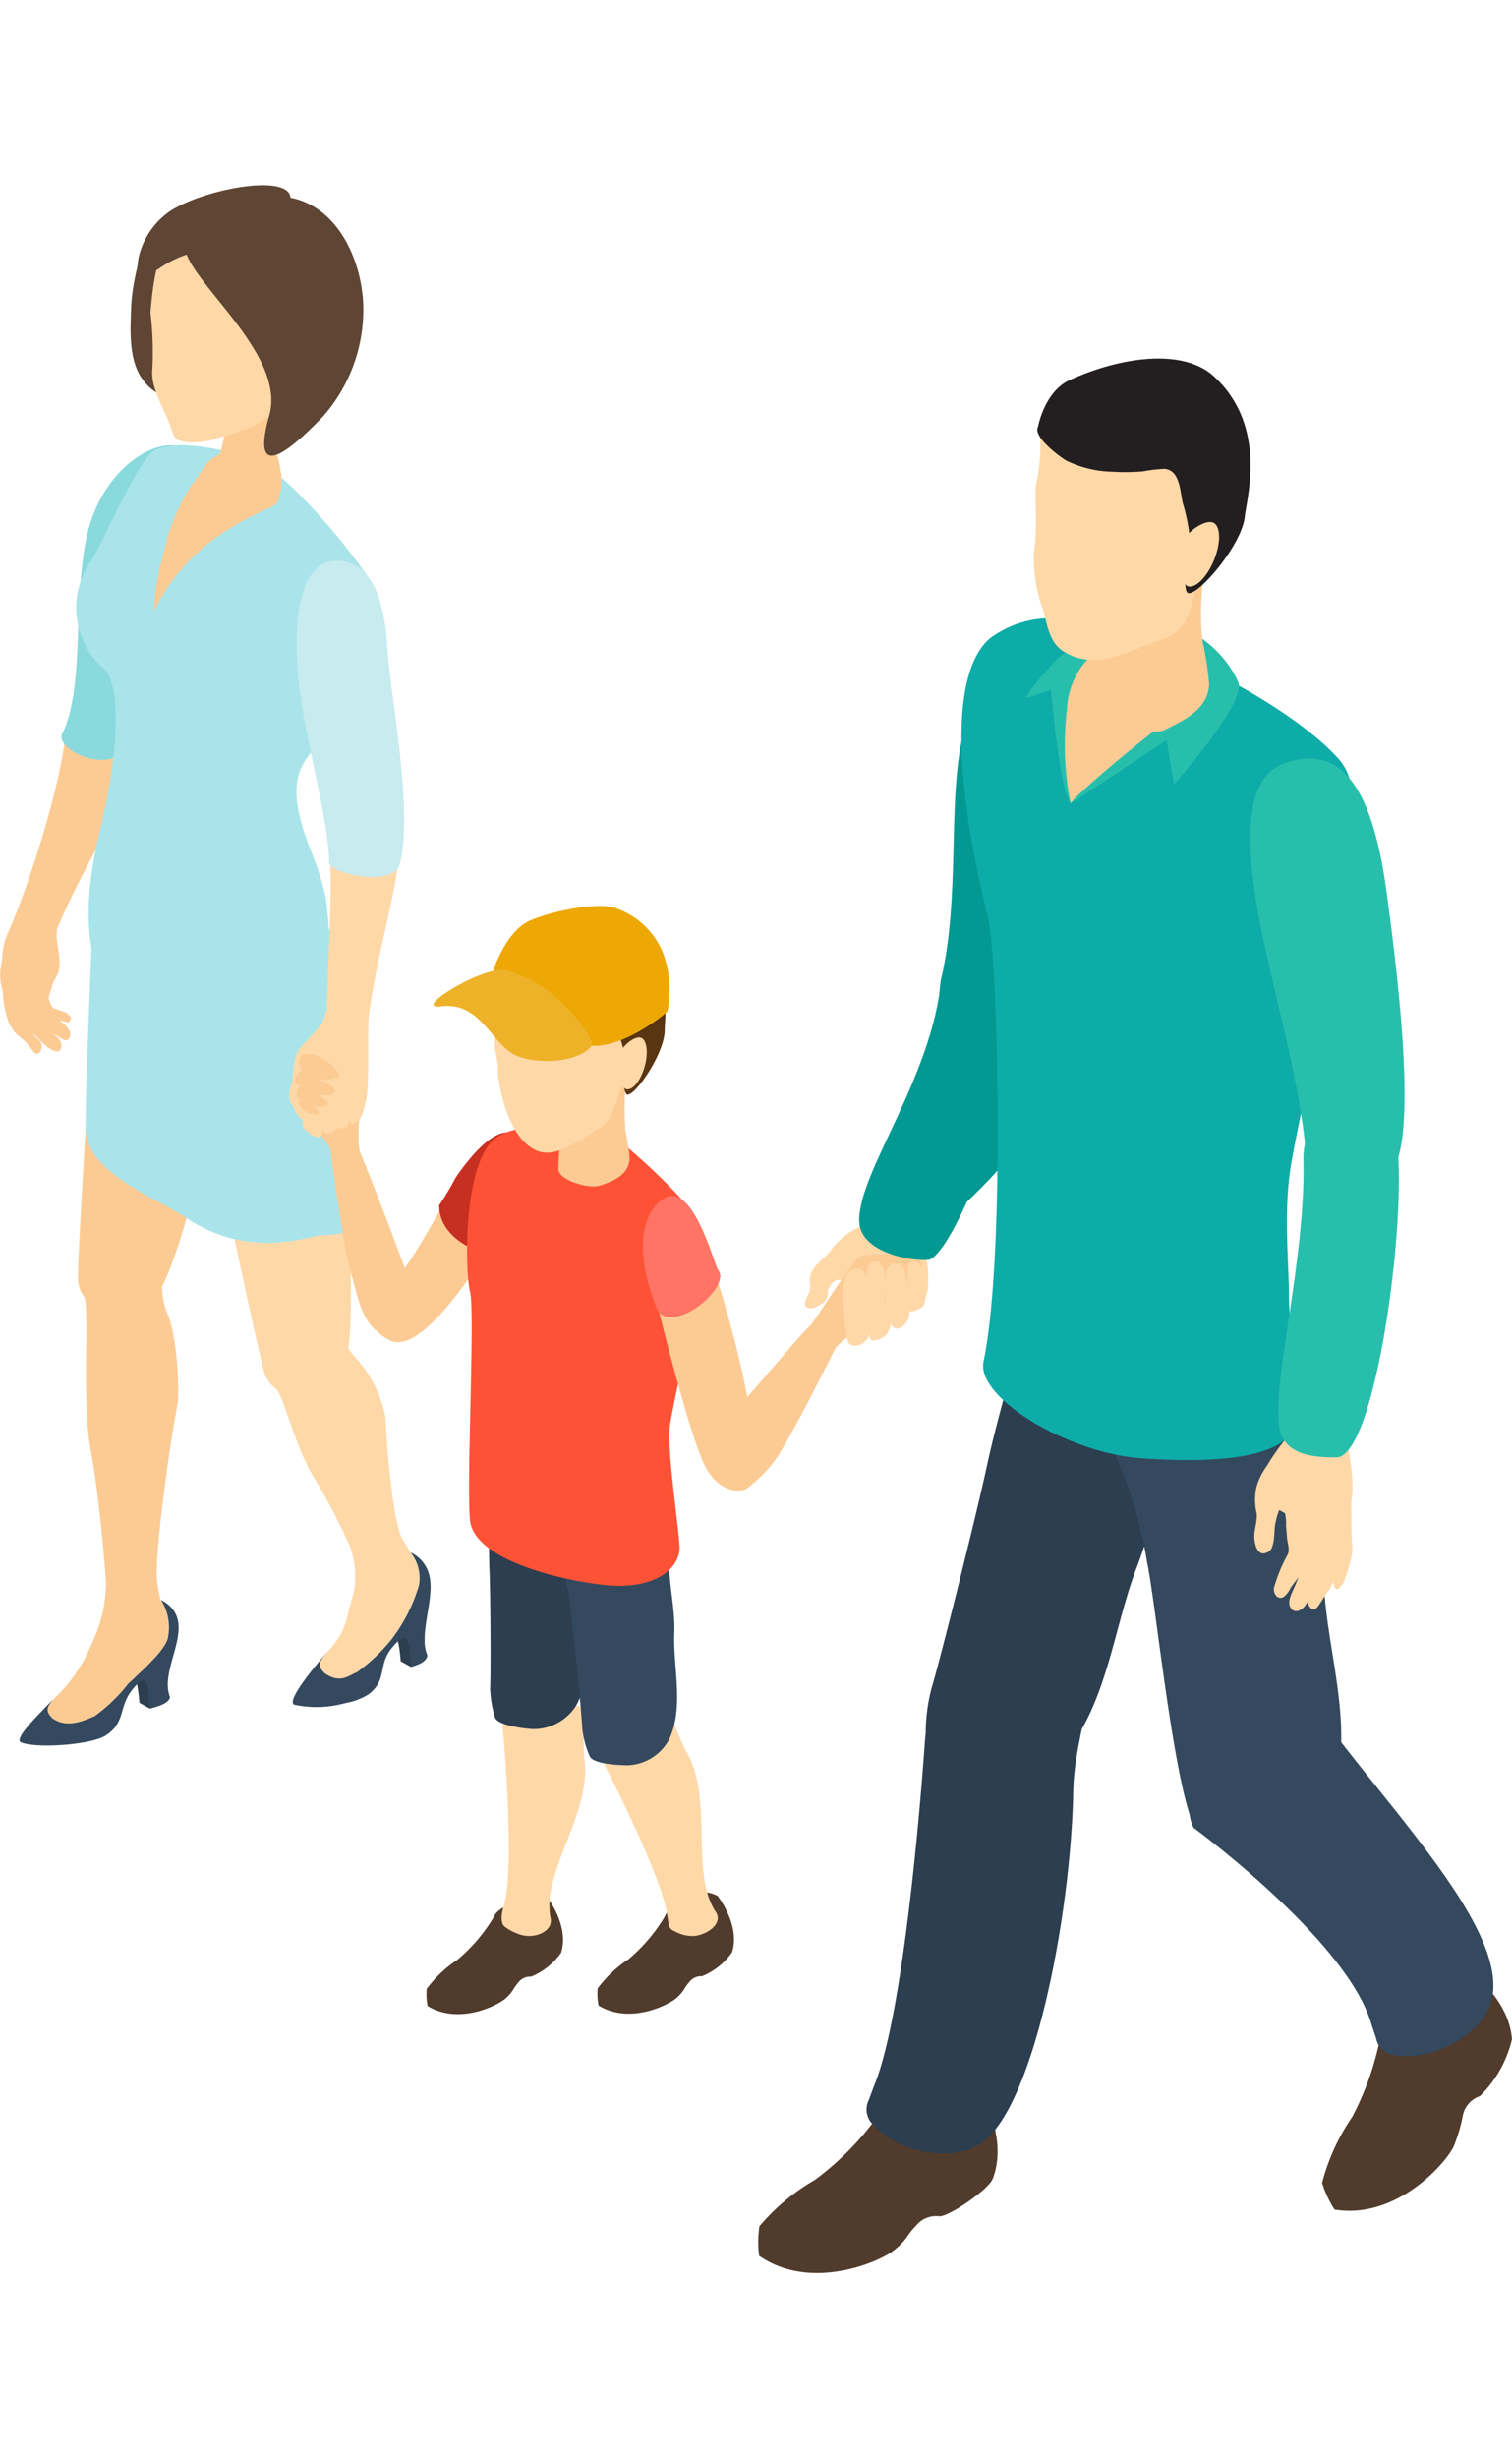 <svg xmlns="http://www.w3.org/2000/svg" xmlns:xlink="http://www.w3.org/1999/xlink" width="80" height="130" viewBox="0 0 109.617 151.275">
  <defs>
    <linearGradient id="linear-gradient" x1="-269.287" y1="-109.208" x2="-268.224" y2="-109.208" gradientUnits="objectBoundingBox">
      <stop offset="0" stop-color="#231f20"/>
      <stop offset="0.09" stop-color="#231f20"/>
      <stop offset="1" stop-color="#231f20"/>
    </linearGradient>
  </defs>
  <g id="Group_5942" data-name="Group 5942" transform="translate(-163.757 -306.821)">
    <path id="Path_16231" data-name="Path 16231" d="M179.461,360.89l-.759-.42s-.242-4.158-1.5-1.582,2.7-2.182,2.7-2.182Z" transform="translate(14.104 53.298)" fill="#2c3e50"/>
    <path id="Path_16232" data-name="Path 16232" d="M170.3,362.347l-.757-.42s-.244-4.158-1.5-1.582,2.7-2.182,2.7-2.182Z" transform="translate(4.322 54.854)" fill="#2c3e50"/>
    <g id="Group_5930" data-name="Group 5930" transform="translate(218.722 390.585)">
      <path id="Path_16233" data-name="Path 16233" d="M205.969,373.556s2.66,3.785,1.363,7.111c-.3.776-3.169,2.745-3.872,2.712a1.859,1.859,0,0,0-1.713.72c-.674.656-.544.923-1.6,1.764s-6.015,2.976-9.748.376a7.911,7.911,0,0,1,.023-2.137,15.155,15.155,0,0,1,4.031-3.365A21.1,21.1,0,0,0,199.3,375.7c.3-.755,1.541-1.216,1.541-1.216S203.141,371.676,205.969,373.556Z" transform="translate(-190.331 -319.978)" fill="#503b2c"/>
      <path id="Path_16234" data-name="Path 16234" d="M219.562,368.977s4.035,2.263,4.3,5.823a8.521,8.521,0,0,1-2.321,4.12,1.869,1.869,0,0,0-1.237,1.388,11.664,11.664,0,0,1-.676,2.281c-.587,1.218-4.141,5.283-8.629,4.55a7.911,7.911,0,0,1-.9-1.936,15.165,15.165,0,0,1,2.182-4.776,21.137,21.137,0,0,0,2.188-6.638,3.033,3.033,0,0,1,.867-1.766S216.2,368.5,219.562,368.977Z" transform="translate(-169.214 -324.224)" fill="#503b2c"/>
      <path id="Path_16235" data-name="Path 16235" d="M215.268,352.512c-1.7,3.582-2.348,7.481-3.767,11.178-1.69,4.385-2.147,9.922-5.3,13.606-.954,1.109-3.518,2.677-5.994,1.818-1.429-.5-3.961-1.626-3.99-2.689a12.8,12.8,0,0,1,.42-4.027c.538-1.735,3.169-12.243,3.911-15.654.6-2.786,1.1-4.488,1.905-7.537,0,0,0-3.539,6.4-.929S215.514,352,215.268,352.512Z" transform="translate(-184.051 -347.318)" fill="#2c3e50"/>
      <path id="Path_16236" data-name="Path 16236" d="M209.116,367.445c.048-2.544.685-4.46,1.111-7.225.312-2.039-10.8-1.671-11.84,3.212,0,0-1.278,19.5-3.719,25.321l-.362.98a1.533,1.533,0,0,0,.134,1.632,6.716,6.716,0,0,0,2.213,1.628c1.8.772,4.352,1.007,5.912-.18C206.392,389.9,208.957,375.981,209.116,367.445Z" transform="translate(-186.274 -334.782)" fill="#2c3e50"/>
      <path id="Path_16237" data-name="Path 16237" d="M216.408,351.411c-.083,3.965,1.419,7.974,1.636,11.927.259,4.691,2.112,9.93.743,14.584-.414,1.4-2.11,3.882-4.722,4.114-1.506.132-3.98-.074-4.741-.819a3.14,3.14,0,0,1-1.034-1.448c-1.382-4.344-2.476-15.41-3.082-18.277a31.907,31.907,0,0,0-2.4-8s-.67-3.707,6.211-4.375C214.768,348.555,216.42,350.842,216.408,351.411Z" transform="translate(-177.014 -345.491)" fill="#34495e"/>
      <path id="Path_16238" data-name="Path 16238" d="M216.1,361.417c-1.549-2.017-12.59,2.178-10.354,6.644,0,0,11.182,8.193,12.9,14.262l.329.991a1.537,1.537,0,0,0,1.123,1.193,6.719,6.719,0,0,0,2.745-.11c1.893-.521,4.031-1.924,4.507-3.829C228.53,375.9,221.3,368.187,216.1,361.417Z" transform="translate(-174.176 -332.81)" fill="#34495e"/>
    </g>
    <g id="Group_5937" data-name="Group 5937" transform="translate(164.031 306.821)">
      <g id="Group_5934" data-name="Group 5934">
        <path id="Path_16239" data-name="Path 16239" d="M168.336,326.831c-.288,3.384-2.581,10.776-4.118,14.189s2.8,1.555,3.245.461c1.88-4.666,4.335-8.214,5.589-11.8C173.937,327.144,168.627,323.4,168.336,326.831Z" transform="translate(-163.89 -286.915)" fill="#fccb94"/>
        <path id="Path_16240" data-name="Path 16240" d="M173.85,323.189c-.7,3.167-1.5,11.155-3.516,14.812-.941,1.706-4.946.021-4.362-1.185,1.642-3.38.747-9.691,1.779-14.334s4.642-6.95,6.567-6.495S174.878,318.548,173.85,323.189Z" transform="translate(-161.726 -297.089)" fill="#8ad9dd"/>
        <path id="Path_16241" data-name="Path 16241" d="M170.525,338.555s4.6,22.248,5.2,24.083,3.829,2.47,5.572-.058-.165-25.379-2.451-26.234S171.921,333.4,170.525,338.555Z" transform="translate(-156.8 -276.503)" fill="#ffd8a8"/>
        <path id="Path_16242" data-name="Path 16242" d="M167.906,334.207s-1.5,22.672-1.411,24.6,3.03,3.4,5.386,1.427,6.573-22.111,4.6-23.545S170.623,329.613,167.906,334.207Z" transform="translate(-161.11 -279.452)" fill="#fccb94"/>
        <g id="Group_5931" data-name="Group 5931" transform="translate(5.931 50.19)">
          <path id="Path_16243" data-name="Path 16243" d="M178.03,336.83c-4.79-.015-10.611-3.4-10.6-5.738,0-.335-.714,14.818-.672,18.15.043,3.2,5.049,4.983,7.316,6.489,4.639,3.078,8.9,1.278,9.765,1.251,2.608-.079,2.1-.618,2.234-1.251.306-1.489-.829-3.2.772-8.958.513-1.837-2.5-10.747-2.5-12.632C184.34,332.2,182.82,336.842,178.03,336.83Z" transform="translate(-166.757 -331.086)" fill="#a9e4ea"/>
        </g>
        <path id="Path_16244" data-name="Path 16244" d="M174.06,348.216a5.413,5.413,0,0,1,0-3.727l-6.141,2.261c.714.418-.132,7.556.668,11.7.414,2.126.894,6.77,1.076,9.372l0,0a10.42,10.42,0,0,1-1.04,4.431,11.388,11.388,0,0,1-2.65,3.909c-.043.046-.1.1-.168.161a.119.119,0,0,0-.023.029c-.4.507-.542.778-.014,1.311,1.09.776,2.372.132,3.061-.153a11.911,11.911,0,0,0,2.43-2.337c.352-.366,2.8-2.408,2.9-3.425a3.686,3.686,0,0,0-.447-2.54c-.021-.014-.043-.025-.064-.037a7.827,7.827,0,0,1-.3-1.677c-.114-2.126.91-9.6,1.481-12.506C175.007,354.091,174.848,349.867,174.06,348.216Z" transform="translate(-162.248 -266.576)" fill="#fccb94"/>
        <path id="Path_16245" data-name="Path 16245" d="M184.633,327.55c.707-1.63,4.209,1.059,3.622-.774-.616-1.92-6.224-8.408-7.926-9.192a13.82,13.82,0,0,0-5.86-1.651,6.418,6.418,0,0,0-2.172.246c-1.316.484-3.9,6.8-4.768,8.1a5.865,5.865,0,0,0,.914,7.846c1.253,1.258,1.109,5.971-.31,11.8-2.979,12.233,3.094,14.191,5.235,14.909,2.761.927,5.653-3.442,8.437-4.594,4.2-1.733,2.828-5.932,1.634-8.94-2.813-7.091.873-6.462,1.549-9.908C185.864,330.944,183.95,329.113,184.633,327.55Z" transform="translate(-161.178 -297.089)" fill="#a9e4ea"/>
        <path id="Path_16246" data-name="Path 16246" d="M175.241,330.084c.6,3.34,0,10.017-.012,13.751s2.844,1.791,2.985.621c.6-5,2.048-9.06,2.325-12.853C180.733,328.926,174.631,326.7,175.241,330.084Z" transform="translate(-151.807 -283.8)" fill="#ffd8a8"/>
        <path id="Path_16247" data-name="Path 16247" d="M171.6,319.01a14.443,14.443,0,0,0-1.673,4.251,20.3,20.3,0,0,0-.786,4.464,14.333,14.333,0,0,1,5.636-6.085c.73-.486,2.288-1.214,3.041-1.591.616-.308.358-.881.465-1.483.23-1.278-.753-1.622-1.551-1.988-1.249-.569-3.1-.707-3.934.716C172.8,317.293,172.029,318.354,171.6,319.01Z" transform="translate(-158.281 -296.831)" fill="#fccb94"/>
        <path id="Path_16248" data-name="Path 16248" d="M171.894,315.207c-.182.389.079,1.02.1,1.516a10.672,10.672,0,0,1-.592,2.333,2.028,2.028,0,0,0,.3,1.859c.782.9,3.022,1.982,3.791,1.258,1.349-1.272.068-4.284-.3-5.618-.153-.561.1-1.659-.287-2.05-1.121-1.138-3.018,1.047-3.489,1.76Z" transform="translate(-155.956 -298.956)" fill="#fccb94"/>
        <g id="Group_5932" data-name="Group 5932" transform="translate(9.193)">
          <path id="Path_16249" data-name="Path 16249" d="M170.152,308.492c-.931,0-1.721,3.657-1.777,5.376-.043,1.446-.223,3.657.736,5.1,1.731,2.608,4.85,1.435,6.04-.544Z" transform="translate(-168.334 -305.036)" fill="#5e4534"/>
          <path id="Path_16250" data-name="Path 16250" d="M180.048,309.6c-1.253-2.339-4.441-1.305-7.076-1.078-2.674.23-3.554,1.27-3.94,6.174a24.533,24.533,0,0,1,.134,4.126c-.134,1.336.9,2.9,1.332,4.151.254.747.24.956,1.08,1.082a5.191,5.191,0,0,0,2.242-.25c1.328-.416,2.894-.741,3.884-1.742,1.076-1.082,1.268-2.687,1.58-4.073C179.806,315.68,181.227,311.791,180.048,309.6Z" transform="translate(-167.589 -305.46)" fill="#ffd8a8"/>
          <path id="Path_16251" data-name="Path 16251" d="M170.351,310.69c-.184,2.4,7.411,7.8,6.131,12.394-1.222,4.371.718,3.388,3.874.114a11.706,11.706,0,0,0,2.943-7.682c.031-3.208-1.586-7.283-5.024-8.137a8.766,8.766,0,0,0-6.714,1.355c-1.117.887-1.8,1.34-1.249,2.745Z" transform="translate(-166.427 -306.424)" fill="#5e4534"/>
          <path id="Path_16252" data-name="Path 16252" d="M172.544,311.737a7.721,7.721,0,0,0-2.36,1.133,3.782,3.782,0,0,0-1.665,1.771c.186-.877,0-1.853.244-2.763a5.554,5.554,0,0,1,2.37-3.272c2.542-1.555,8.46-2.633,8.594-.887Z" transform="translate(-168.136 -306.821)" fill="#5e4534"/>
        </g>
        <path id="Path_16253" data-name="Path 16253" d="M175.35,363.428l-.008.023a.3.3,0,0,1-.021.066c-.184.438-1.069.637-1.421.738a.624.624,0,0,1-.014-.066v-.035c-.089-.579-.081-1.26-.184-1.649v-.014c-.058-.2-.145-.323-.306-.294a.071.071,0,0,0-.037.008c-.168.043-.41.263-.761.7-.755.96-.614,1.793-1.142,2.563a1.651,1.651,0,0,1-.141.2,2.888,2.888,0,0,1-.629.536c-1.011.666-4.979.966-6.129.5a.166.166,0,0,1-.11-.11v-.014c-.052-.279.441-.9,1.018-1.522.271-.3.565-.6.827-.873l.19-.19a2.012,2.012,0,0,1,.176-.176c.052-.058.1-.116.153-.161a.31.31,0,0,1,.046-.043.119.119,0,0,0-.023.029c-.4.507-.542.778-.014,1.311,1.09.776,2.372.132,3.061-.153a11.911,11.911,0,0,0,2.43-2.337c.352-.366,2.8-2.408,2.9-3.425a3.686,3.686,0,0,0-.447-2.54.751.751,0,0,0-.066-.126C177.627,357.951,174.47,361.2,175.35,363.428Z" transform="translate(-163.298 -253.875)" fill="#34495e"/>
        <g id="Group_5933" data-name="Group 5933" transform="translate(19.448 82.405)">
          <path id="Path_16254" data-name="Path 16254" d="M183.342,363.347l0,0a6.127,6.127,0,0,0-.523-.858c-.757-1.1-1.212-6.824-1.305-8.994a8.979,8.979,0,0,0-2.178-4.308,2.851,2.851,0,0,1-.794-2.523l-5.246,4.563c.757.029,1.5,4.315,3.142,6.834a46.613,46.613,0,0,1,2.451,4.7,6.359,6.359,0,0,1,.292,3.63c-.594,1.764-.366,2.555-1.911,4.166-.542.579-.738.974-.153,1.531,1.1.753,1.675.2,2.35-.1a12.718,12.718,0,0,0,2.482-2.358,12.063,12.063,0,0,0,1.992-3.918A2.962,2.962,0,0,0,183.342,363.347Z" transform="translate(-173.292 -346.661)" fill="#ffd8a8"/>
          <path id="Path_16255" data-name="Path 16255" d="M183.587,361.3a2.664,2.664,0,0,0,.2.879.055.055,0,0,1-.014.035c-.1.478-.8.674-1.164.792-.132-.827-.037-2.24-.631-2.058a.711.711,0,0,0-.161.072,2.713,2.713,0,0,0-.343.294q-.13.143-.285.329c-.769.945-.542,1.81-1,2.615a2.373,2.373,0,0,1-.747.776,4.667,4.667,0,0,1-1.479.565c-.1.021-.182.043-.277.066a7.821,7.821,0,0,1-3.545.081.133.133,0,0,1-.052-.031c-.476-.381,1.692-2.935,2.329-3.682-.461.594-.658.879-.072,1.435,1.1.753,1.675.2,2.35-.1a12.718,12.718,0,0,0,2.482-2.358,12.063,12.063,0,0,0,1.992-3.918,2.962,2.962,0,0,0-.594-2.364l-.006-.014a2.452,2.452,0,0,1,1.171,1.148c.029.06.058.126.081.184l.066.2c.021.058.035.124.052.19,0,.014.006.029.006.043.271,1.384-.381,3.111-.358,4.555C183.581,361.127,183.581,361.216,183.587,361.3Z" transform="translate(-172.519 -338.05)" fill="#34495e"/>
        </g>
        <path id="Path_16256" data-name="Path 16256" d="M180.728,326.284c.18,3.237,1.893,11.527.931,15.6-.449,1.9-5.146.66-5.148.029-.01-3.487-2.06-9.769-2.319-14.52s.772-7.335,2.747-7.413S180.474,321.533,180.728,326.284Z" transform="translate(-152.924 -292.77)" fill="#c7ebef"/>
      </g>
      <path id="Path_16257" data-name="Path 16257" d="M178.87,339.085a10.551,10.551,0,0,0-.656,4.371c.308,1.907-.949,1.566-.989,1.45s-.647-.459-.647-.459a11.3,11.3,0,0,0-1.839-2.482c-.592-.335.54-4.337.7-4.381Z" transform="translate(-152.478 -273.955)" fill="#fccb94"/>
      <path id="Path_16258" data-name="Path 16258" d="M181.294,351.362s.273.947-1.1-2.755-3.148-8.154-3.51-8.778-1.384,1.243-1.384,1.243,1.055,7.938,1.572,9.467c.461,1.371.794,4.6,3.181,4.6Z" transform="translate(-151.696 -271.692)" fill="#fccb94"/>
      <g id="Group_5936" data-name="Group 5936" transform="translate(26.876 52.834)">
        <g id="Group_5935" data-name="Group 5935">
          <path id="Path_16259" data-name="Path 16259" d="M193.41,366.905s1.686,2.112,1.047,4.1a4.968,4.968,0,0,1-2.159,1.719,1.092,1.092,0,0,0-.974.48c-.37.405-.283.556-.869,1.084s-3.4,1.948-5.67.567a4.627,4.627,0,0,1-.064-1.245,8.8,8.8,0,0,1,2.232-2.108,12.342,12.342,0,0,0,2.643-3.109c.149-.451.856-.765.856-.765A2.292,2.292,0,0,1,193.41,366.905Z" transform="translate(-168.541 -295.792)" fill="#503b2c"/>
          <path id="Path_16260" data-name="Path 16260" d="M187.417,366.921s1.686,2.112,1.049,4.1a4.981,4.981,0,0,1-2.164,1.719,1.086,1.086,0,0,0-.972.48c-.368.405-.283.554-.867,1.086s-3.4,1.946-5.672.563a4.554,4.554,0,0,1-.062-1.245,8.932,8.932,0,0,1,2.23-2.108,12.216,12.216,0,0,0,2.643-3.107c.149-.453.856-.765.856-.765A2.291,2.291,0,0,1,187.417,366.921Z" transform="translate(-174.943 -295.775)" fill="#503b2c"/>
          <path id="Path_16261" data-name="Path 16261" d="M186.218,346.7c-5.926,9.846-7.81,8.549-8.371,8.259-1.109-.569-1.6-1.44.416-4.038,2.168-2.788,2.931-4.861,4.613-7.273,2.693-3.86,3.913-4.019,4.985-3.272S189.963,340.479,186.218,346.7Z" transform="translate(-176.883 -324.178)" fill="#fccb94"/>
          <path id="Path_16262" data-name="Path 16262" d="M180.357,343.264a21.207,21.207,0,0,1-1.208,2.029c0,2.323,2.662,3.245,2.662,3.245l3.427-8.247C184.212,339.7,182.885,339.642,180.357,343.264Z" transform="translate(-174.462 -324.217)" fill="#c72f21"/>
          <path id="Path_16263" data-name="Path 16263" d="M191.1,363.4a21.1,21.1,0,0,1-1.27-3.123c-.356-.879-5.775,1.146-5.045,3.326,0,0,4.641,8.863,4.958,11.759l.074.476a.656.656,0,0,0,.463.61,2.64,2.64,0,0,0,1.46.335c1.016-.141,2.039-.953,1.508-1.744C191.353,372.205,193.13,366.8,191.1,363.4Z" transform="translate(-168.508 -302.765)" fill="#ffd8a8"/>
          <path id="Path_16264" data-name="Path 16264" d="M187.34,364.016a21.349,21.349,0,0,1,.019-3.367c.006-.952-5.773-1.144-5.934,1.146,0,0,.91,9.964.1,12.762l-.112.467s-.236.85.141,1.171a3.783,3.783,0,0,0,1.266.623c.991.256,2.259-.288,2.073-1.22C184.21,372.251,187.915,367.932,187.34,364.016Z" transform="translate(-172.125 -302.86)" fill="#ffd8a8"/>
          <path id="Path_16265" data-name="Path 16265" d="M188.8,354.807c-.457,2.035-.257,4.1-.534,6.156-.329,2.445.221,5.314-1.057,7.589a3.633,3.633,0,0,1-3.19,1.7c-.9-.066-2.534-.312-2.693-.848a8.276,8.276,0,0,1-.35-2.1c.056-.949.031-6.623-.043-8.447-.058-1.493-.027-2.418-.008-4.071,0,0-.4-3.076,3.669-2.579S188.863,354.513,188.8,354.807Z" transform="translate(-172.593 -311.225)" fill="#2c3e50"/>
          <path id="Path_16266" data-name="Path 16266" d="M191.459,355.929c-.263,2.064.41,4.226.327,6.3-.1,2.457.712,5.281-.35,7.639a3.547,3.547,0,0,1-3.02,1.922c-.9,0-2.552-.137-2.761-.652a6.733,6.733,0,0,1-.546-2.066c-.031-.949-.587-6.6-.829-8.416a15.027,15.027,0,0,0-.985-4.286s-.474-3.173,3.638-3.2C190.36,353.149,191.5,355.632,191.459,355.929Z" transform="translate(-170.051 -310.138)" fill="#34495e"/>
          <path id="Path_16267" data-name="Path 16267" d="M190.557,340.256a44.228,44.228,0,0,1,5.481,5.121c1.152,1.307.964,4.393.947,4.8-.043,1.32-1.857,9.335-2.137,11.122s.687,7.761.687,8.969c0,1.119-1.152,2.737-4.449,2.737-2.079,0-10.417-1.431-10.743-4.762-.267-2.683.372-15.13,0-16.576s-.509-9.031,1.721-11.006a4.018,4.018,0,0,1,2.414-.8C186.948,339.983,190.141,340.169,190.557,340.256Z" transform="translate(-173.418 -324.355)" fill="#fe5236"/>
          <path id="Path_16268" data-name="Path 16268" d="M188.23,338.137a23.881,23.881,0,0,0-.041,3.744,14.16,14.16,0,0,1,.3,1.948c0,1.26-1.284,1.758-2.273,2.042-.689.194-3.03-.43-2.881-1.322a16.367,16.367,0,0,1,.221-2.478c.275-.784,1.016-1.212,1.016-2.033Z" transform="translate(-169.998 -326.197)" fill="#fccb94"/>
          <path id="Path_16269" data-name="Path 16269" d="M181.286,336.216a9.434,9.434,0,0,1-.089,2.519,4.3,4.3,0,0,0-.037,1.613c.316,1.5.037,1.181.3,2.486.207,1.038.856,3.951,2.728,4.714,1.44.585,3.407-.968,4.691-1.777.9-.565,1.572-3.523,1.684-3.942.745-2.788-.372-6.478-3.452-7.357a7.847,7.847,0,0,0-4.892.219c-.455.228-1.282,1.363-.794,1.831Z" transform="translate(-172.384 -330.417)" fill="#ffd8a8"/>
          <path id="Path_16270" data-name="Path 16270" d="M190.739,333.052c-1.909-1.386-5.359-.507-8.079,1.123A3.9,3.9,0,0,0,181.172,337c-.263.577,1.411,1.578,1.831,1.742a6.323,6.323,0,0,0,2.664.325,12.137,12.137,0,0,0,1.682-.207,8.071,8.071,0,0,1,1.214-.279c.865,0,1,1.131,1.222,1.793a10.593,10.593,0,0,1,.546,1.6c.05.273-.108,3.415.337,3.448.614.043,2.71-3.051,2.7-4.656C193.366,339.706,194.106,335.5,190.739,333.052Z" transform="translate(-172.33 -332.365)" fill="#593511"/>
          <path id="Path_16271" data-name="Path 16271" d="M187.464,338.784c-.29,1.032-.891,1.764-1.344,1.638a1.715,1.715,0,0,1-.73-2.054c.29-1.032,1.326-1.808,1.781-1.68S187.752,337.753,187.464,338.784Z" transform="translate(-167.879 -327.76)" fill="#ffd8a8"/>
        </g>
      </g>
      <path id="Path_16272" data-name="Path 16272" d="M175.783,336.314c-.306.647-.145,1.659-.488,2.447a7.934,7.934,0,0,0-.78,2.259c-.062.459.054.056.294.5.285.527.867,2.1,1.467,1.975,1.684-.362,2.153-1.152,2.153-2.766a21.4,21.4,0,0,1,.534-4.581Z" transform="translate(-152.555 -275.49)" fill="#ffd8a8"/>
      <path id="Path_16273" data-name="Path 16273" d="M174.374,343.07a3.271,3.271,0,0,0,0,.728c.052.215-.279.664.848,1.231.579.29.672-.428.674-.743-.215.987,1.09.461,1-.13-.006.033-.031-.017,0,0-.126.6.906.389.871-.37.014.6.571.259.778-.014a5.584,5.584,0,0,0,.5-1.888c.128-.925.058-3.541.1-5.33.021-1.466-3.3-1.258-2.116.228Z" transform="translate(-152.709 -276.124)" fill="#ffd8a8"/>
      <path id="Path_16274" data-name="Path 16274" d="M191.417,347.377c2.79,8.919,3,13.42,2.737,14.76-.244,1.266-2.523,1.309-3.628-1.121-1.129-2.482-3.22-10.774-3.733-13.1-.829-3.731-.058-4.592,1.26-4.883S189.651,341.74,191.417,347.377Z" transform="translate(-139.787 -268.409)" fill="#fccb94"/>
      <path id="Path_16275" data-name="Path 16275" d="M187.573,342.583s-2.677,1.69-.3,7.757c.492,1.256,2.4.569,3.576-.558s1.171-1.866.891-2.2S189.795,340.622,187.573,342.583Z" transform="translate(-139.955 -269)" fill="#ff7464"/>
      <path id="Path_16276" data-name="Path 16276" d="M176.314,336.619c-1.537,2.064-2.025,1.483-2.176,4.118-.025.468-.5,1.117-.068,1.789.273.424.579,1.4.991,1.024.873-.8-.509-1.979-.275-2.455.285-.581.625-.53,1.1-.937a3.762,3.762,0,0,0,.983-1.462,4.469,4.469,0,0,0,.178-.941,6,6,0,0,0-.414-2.052Z" transform="translate(-153.207 -275.964)" fill="#ffd8a8"/>
      <path id="Path_16277" data-name="Path 16277" d="M174.952,337.331c-.641-.124-.693.807-.343,1.123-.434.137-.765,1-.2,1.1-.149.3-.372.8,0,1.009-.254.68.757,1.092,1.338,1.117.176-.331-.114-.443-.366-.581.23-.014,1,.118,1.1-.159s-.585-.552-.769-.728c.292.039,1.3.24,1.258-.335-.019-.265-.92-.631-1.121-.8a2.743,2.743,0,0,0,1.442-.143c.062-.819-2.515-2.312-2.8-1.417Z" transform="translate(-152.972 -274.328)" fill="#fccb94"/>
    </g>
    <path id="Path_16278" data-name="Path 16278" d="M181.037,336.788s.941-2.95,2.72-3.68c2.12-.869,5.308-1.34,6.331-.827a5.658,5.658,0,0,1,3.278,3.206,7.669,7.669,0,0,1,.358,3.99.362.362,0,0,1-.12.308c-.809.7-3.744,2.85-5.914,2.335a27.062,27.062,0,0,0-3.138-.552Z" transform="translate(18.462 26.974)" fill="#eea805"/>
    <path id="Path_16279" data-name="Path 16279" d="M183.413,334.4s.4-.534,2.962.848c1.634.883,4.573,4.025,3.94,4.689-1.061,1.111-3.843,1.224-5.332.6-1.8-.751-2.6-3.944-5.444-3.582-2.052.263,1.8-2.159,3.723-2.559Z" transform="translate(16.237 29.36)" fill="#eeb228"/>
    <g id="Group_5941" data-name="Group 5941" transform="translate(222.139 319.376)">
      <path id="Path_16280" data-name="Path 16280" d="M206.751,333.4c-1.512,7.663-5.525,21.29-8.226,20.757-1.016-.2-2.265-4.093-1.7-6.536,1.324-5.717.5-12.268,1.444-17.054,1.512-7.661,3.038-8.6,5.74-8.065S208.261,325.738,206.751,333.4Z" transform="translate(-186.957 -302.758)" fill="#039993"/>
      <path id="Path_16281" data-name="Path 16281" d="M207.795,341.9c-2.734,6.555-8.545,9.657-10.474,12.9-.469.792-3.926-1.646-3.39-3.849.84-3.46,7.556-8.873,10.2-15.745,0,0-.41.006,1.837,1S209.731,337.258,207.795,341.9Z" transform="translate(-189.962 -289.049)" fill="#039993"/>
      <g id="Group_5940" data-name="Group 5940" transform="translate(11.315)">
        <g id="Group_5939" data-name="Group 5939" transform="translate(0 14.64)">
          <g id="Group_5938" data-name="Group 5938">
            <path id="Path_16282" data-name="Path 16282" d="M214.733,325.485c.623.13,7.184,3.432,10.1,6.739,2.141,2.428.488,8.162.459,8.919-.085,2.449-3.452,17.337-3.971,20.655s-.12,6.973-.12,9.213c0,2.079.639,8.288.451,9.293-.629,3.336-9.333,2.67-11,2.571-5.384-.318-12.15-4.393-11.591-7.024,1.605-7.56,1.016-29.537.321-32.224s-4.023-16.489.12-20.159a7.464,7.464,0,0,1,4.48-1.483C208.563,322.209,213.965,325.326,214.733,325.485Z" transform="translate(-197.453 -317.819)" fill="#0eaca8"/>
            <path id="Path_16283" data-name="Path 16283" d="M208.208,322.522c-.091.112-4.16-.1-6.625,2.708S199.8,327.6,199.8,327.6l1.733-.565s.623,7.223,1.435,8.241l6.956-4.6.525,3.192s5.357-5.924,4.646-7.453C213.383,322.737,209.127,321.372,208.208,322.522Z" transform="translate(-195.041 -317.665)" fill="#27bfac"/>
            <path id="Path_16284" data-name="Path 16284" d="M204.661,322.751a5.739,5.739,0,0,0-3.434,5.032,21.29,21.29,0,0,0,.269,6.822c.019-.292,4.155-3.891,7.554-6.406.37-.273,4.1-3.045,0-4.948Z" transform="translate(-193.572 -316.997)" fill="#fccb94"/>
            <path id="Path_16285" data-name="Path 16285" d="M209.894,319.969c0,2.161-.362,3.254-.064,5.854a22.109,22.109,0,0,1,.47,3.045c0,1.967-2.139,2.811-3.223,3.369-.993.515-5.068-.854-4.832-2.244.19-1.123-.043-2.763.343-3.874.432-1.227,1.591-1.895,1.591-3.179Z" transform="translate(-192.343 -319.969)" fill="#fccb94"/>
          </g>
        </g>
        <path id="Path_16286" data-name="Path 16286" d="M214.789,358.569c-.025-.432-.023-.873-.033-1.307s.025-.891-.012-1.334a.891.891,0,0,0-.008-.093c.358-1.648-.3-4.151-.376-5.43l-3.624-.085a18.154,18.154,0,0,0-2.116,2.838,4.928,4.928,0,0,0-.74,1.5,4.27,4.27,0,0,0,.014,1.928c.064.6-.225,1.245-.165,1.845.056.556.292,1.371,1.04.918.443-.267.389-1.442.447-1.859a5.641,5.641,0,0,1,.312-1.16c.137.087.279.165.422.242a3.347,3.347,0,0,1,.072.9c.031.312.048.618.077.929.037.374.217.8.046,1.16a11.348,11.348,0,0,0-.993,2.389c-.081.362.215.949.7.681a1.6,1.6,0,0,0,.484-.627c.153-.236.341-.451.5-.68.029-.041.06-.085.089-.13-.083.225-.168.441-.254.643-.149.352-.507.966-.393,1.392.157.587.716.529,1.08.1a2.195,2.195,0,0,0,.254-.391,1.34,1.34,0,0,0,.027.2c.029.143.207.43.424.4.143-.017.35-.325.416-.426.182-.271.348-.556.542-.821a2.43,2.43,0,0,0,.412-.8c.029.244.07.6.327.573.114-.014.259-.25.329-.333a1.1,1.1,0,0,0,.228-.486,10.994,10.994,0,0,0,.488-1.7A4.489,4.489,0,0,0,214.789,358.569Z" transform="translate(-186.485 -272.901)" fill="#ffd8a8"/>
        <path id="Path_16287" data-name="Path 16287" d="M200.472,316.762a13.551,13.551,0,0,1-.271,3.44c-.192.829.128,2.914-.18,5.111a10.508,10.508,0,0,0,.664,4.137c.29,1.053.436,2.294,1.382,2.941,2.352,1.615,5.026-.066,7.432-.873,2.381-.8,2.044-4.236,2.807-6.195,1.378-3.535.455-8.518-3.444-10.115a10.326,10.326,0,0,0-6.424-.426c-.627.232-2.013.738-1.965,1.979Z" transform="translate(-194.755 -311.237)" fill="#ffd8a8"/>
        <path id="Path_16288" data-name="Path 16288" d="M212.9,314.163c-2.23-2.031-6.743-1.4-10.435.285-1.841.842-2.292,3.38-2.292,3.38-.414.7,1.572,2.2,2.083,2.474a8.023,8.023,0,0,0,3.345.792,15.17,15.17,0,0,0,2.17-.027,10.646,10.646,0,0,1,1.584-.184c1.1.118,1.109,1.584,1.3,2.455a13.268,13.268,0,0,1,.465,2.116c.027.358-.614,4.331-.054,4.435.774.143,3.876-3.5,4.093-5.539C215.3,323,216.837,317.754,212.9,314.163Z" transform="translate(-194.612 -312.891)" fill="url(#linear-gradient)"/>
        <path id="Path_16289" data-name="Path 16289" d="M207.743,321.364c-.515,1.272-1.384,2.118-1.942,1.893a2.195,2.195,0,0,1-.635-2.716c.511-1.272,1.942-2.112,2.5-1.886S208.258,320.094,207.743,321.364Z" transform="translate(-189.423 -306.773)" fill="#ffd8a8"/>
      </g>
      <path id="Path_16290" data-name="Path 16290" d="M217.422,336.352c1.069,7.738,2.488,20.446-.24,20.823-1.026.143-5.384.1-5.645-2.393-.61-5.835-2.96-13.267-3.63-18.1-1.069-7.734.643-9.36,3.374-9.738S216.351,328.621,217.422,336.352Z" transform="translate(-175.312 -297.923)" fill="#27bfac"/>
      <path id="Path_16291" data-name="Path 16291" d="M217.3,345.318c-.023,7.1-2.091,20.014-4.544,19.954-.92-.021-3.769.1-4.114-2.139-.544-3.521,1.924-12.154,1.737-19.513-.041-1.611,1.167-5.289,3.622-5.231S217.319,340.291,217.3,345.318Z" transform="translate(-174.268 -285.65)" fill="#27bfac"/>
      <path id="Path_16292" data-name="Path 16292" d="M197.014,343.187c-1.22.188-2.59,1.673-2.929,2.025-.66.689-1.787,1.1-1.746,2.207a2.5,2.5,0,0,1-.248,1.452c-.277.5.012.5.465.331.408-.153.834-.3.949-.749.153-.587.561-1.413,1.369-.978s.294.982.217,1.669c-.12,1.09-.478,1.653-.008,2.677.2.546,1.28.372,1.568-.534.052.122-.108.4.223.451a1.25,1.25,0,0,0,1.289-1.3c.335,1.1,1.572-.046,1.342-.918.633.5,1.287-1.005,1.353-1.471a9.078,9.078,0,0,0-.273-3.181,3.09,3.09,0,0,0-2.1-1.721,5.331,5.331,0,0,0-1.475.039Z" transform="translate(-191.983 -280.599)" fill="#ffd8a8"/>
    </g>
    <path id="Path_16293" data-name="Path 16293" d="M188.43,355.36s-.292.507,2.339-2.439,4.852-5.68,5.417-6.129,2.025,1.189,2.025,1.189-3.719,7.548-4.757,8.783a8.993,8.993,0,0,1-1.922,1.864c-.614.325-1-.006-2.114-.443Z" transform="translate(26.351 42.622)" fill="#fccb94"/>
    <path id="Path_16294" data-name="Path 16294" d="M193.777,351.462s1.709-1.857,2.6-1.839,4.579-4.4,4.071-4.776a8.8,8.8,0,0,0-4.424-.459c-.647.317-3.5,5.08-4.054,5.564Z" transform="translate(30.142 39.992)" fill="#fccb94"/>
    <path id="Path_16295" data-name="Path 16295" d="M193.847,347.564a1.205,1.205,0,0,1,.168-.265c.161-.236.335-.441.426-.552a4.581,4.581,0,0,1,2.176-1.659c.343-.064.784-.356.966.012.017.033.149.126.184.2a3.067,3.067,0,0,0,.24-.856c.1-.443.546-.019.474-.515-.019-.132-.058-.674-.091-.8a11.284,11.284,0,0,0-2.126.246,5.037,5.037,0,0,0-2.406,1.824c-.59.749-1.671,1.278-1.518,2.37.077.558-.1.736-.312,1.233-.23.523.273.732.705.519.391-.194.8-.385.871-.84l.029-.174A1.246,1.246,0,0,1,193.847,347.564Z" transform="translate(30.142 38.794)" fill="#ffd8a8"/>
    <path id="Path_16296" data-name="Path 16296" d="M193.568,350.073c0-.985-.906-4.658.606-4.991,1.233-.271,1.094,2.468.935,3.378-.023-.774-.5-3.576.331-3.866,1.262-.436.85,2.451.848,3.08.265-.8-.265-2.461.536-2.925a.749.749,0,0,1,.856.23,3.923,3.923,0,0,1,.325,1.688c.168-.484-.3-1.919.246-2.143.525-.215.968.836,1.036,1.2a3.969,3.969,0,0,1-.112,1.981c-.157.3-1.2.689-1.169.279Z" transform="translate(31.563 40.251)" fill="#ffd8a8"/>
    <path id="Path_16297" data-name="Path 16297" d="M203.666,335.286c-.507-.118-1.113-.157-1.8-.252-2.432-.337-2.039-.455-2.039-.455-.656,7.33-6.091,14.129-5.953,17.689.089,2.265,3.856,2.879,5,2.757,0,0,1.452.261,5.018-9.856C203.894,341.529,203.8,338.021,203.666,335.286Z" transform="translate(32.179 29.657)" fill="#039993"/>
    <path id="Path_16298" data-name="Path 16298" d="M165.543,334.71c-.008-.019-.056-.023-.006-.05.008.027,0,.05.006.074Z" transform="translate(1.877 29.743)" fill="#fccb94"/>
    <path id="Path_16299" data-name="Path 16299" d="M163.989,337.519c.163.579.718,1.386.786,1.729.108.536,1,1.33,1.229.445.18-.674-.329-1.222-.542-1.791-.176-.472-.155-.558.145-.91a4.821,4.821,0,0,0,.664-.991,2.329,2.329,0,0,0-.025-2.24c-.157-.277-.453-.823-.784-.908-1-.256-1.425.985-1.506,1.713a10.784,10.784,0,0,1-.155,1.235A3.589,3.589,0,0,0,163.989,337.519Z" transform="translate(0 27.776)" fill="#fccb94"/>
    <path id="Path_16300" data-name="Path 16300" d="M167.977,339.988c.079,0,.147.008.192.012.143.015.312.108.465.128.1-.221.352-.312-.143-.689-.213-.163-.883-.24-1.055-.461a1.562,1.562,0,0,1-.254-.678c.01-.037.3-.989.335-1.08.134-.265.279-.517.345-.662a2.935,2.935,0,0,0,.081-1.233c-.017-.292-.182-1.2-.18-1.433,0-.327-.014-1.231.308-1.415-.319-.176-.757.277-1,.463-.482.362-.422.542-.228,1.009.12.285-.709.277-.85.556-.168.333-.077.722-.261,1.047a2.007,2.007,0,0,0-.163,1.249l-.188.114a1.941,1.941,0,0,0,.143-.7l-1.415-1.028c-.122.062-.112.5-.128.645a14.949,14.949,0,0,0-.128,1.824,7.424,7.424,0,0,0,.275,1.93,2.885,2.885,0,0,0,.577,1.208c.246.288.563.474.821.747.2.211.358.451.538.676.228.285.455.194.587-.17.153-.43-.2-.672-.465-.943a2.324,2.324,0,0,1-.161-.209,3.634,3.634,0,0,1,.42.391c.821.927,1.464,1.08,1.584.813.168-.379.116-.656-.492-1.148l-.087-.07c.072.046.145.093.209.128.149.083.73.507.883.387C168.954,341.076,168.741,340.46,167.977,339.988Zm-2.608-.523a4.486,4.486,0,0,1-.207-1.107,4.93,4.93,0,0,1,.014-.552c.087.585.194,1.4.292,1.961C165.433,339.665,165.4,339.562,165.369,339.465Z" transform="translate(0.102 27.369)" fill="#fccb94"/>
  </g>
</svg>
